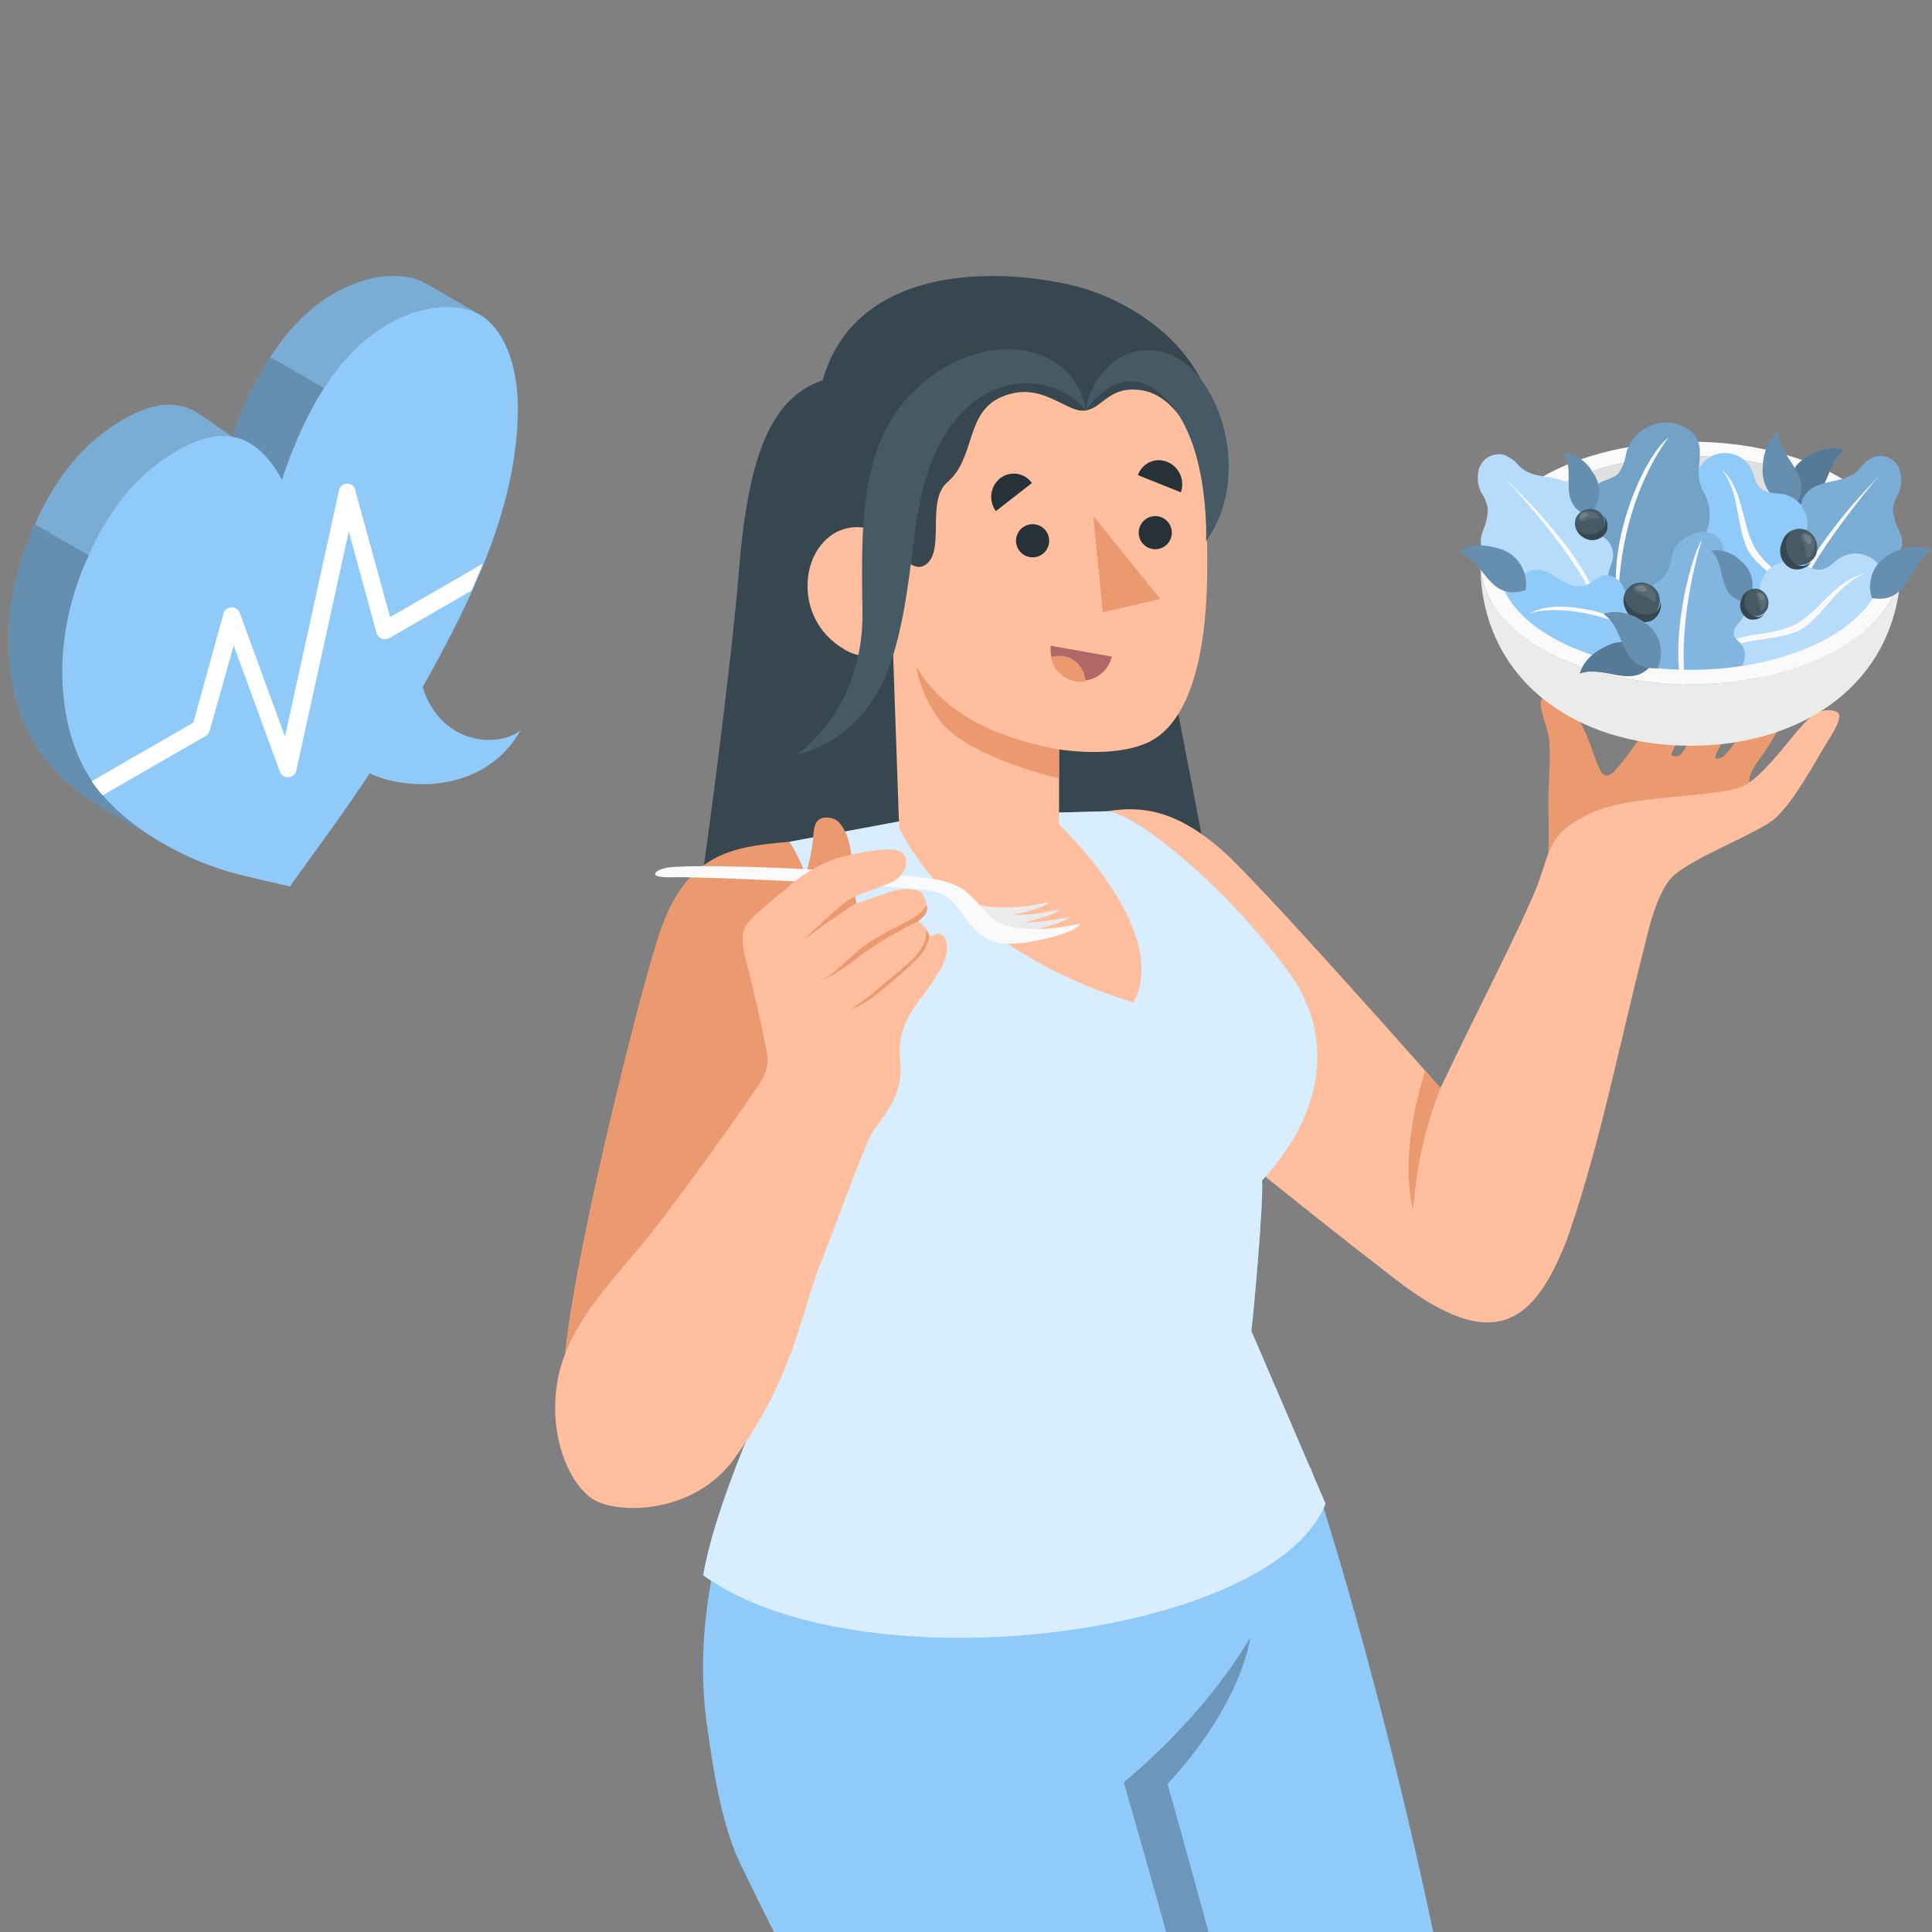 <svg width="112" height="112" viewBox="0 0 112 112" fill="none" xmlns="http://www.w3.org/2000/svg">
<rect x="0" y="0" width="112" height="112" fill="#808080" stroke="none"/>
<g clip-path="url(#clip0_84_1048)">
<path d="M28.282 18.583C28.152 18.468 28.012 18.365 27.863 18.275C27.331 17.961 24.941 16.592 24.821 16.512C23.557 15.711 21.555 15.885 19.768 16.791C17.218 18.076 15.092 20.804 13.469 25.335C13.469 25.335 11.826 24.155 11.289 23.841C9.969 23.119 8.431 23.473 6.693 24.603C4.731 25.872 3.397 27.526 2.182 30.03V30.075C1.128 32.196 0.55 34.523 0.489 36.891C0.489 42.139 2.64 44.638 5.429 46.515C6.225 47.048 8.336 48.178 8.545 48.322C10.231 49.435 12.095 50.251 14.057 50.732L16.805 51.374L19.559 47.551C21.564 44.736 23.404 41.806 25.07 38.778C27.863 33.679 30.049 28.676 30.009 23.453C29.959 21.192 29.322 19.534 28.282 18.583Z" fill="#90CAF9"/>
<path opacity="0.3" d="M28.282 18.583C28.152 18.468 28.012 18.365 27.863 18.275C27.331 17.961 24.941 16.592 24.821 16.512C23.557 15.711 21.555 15.885 19.768 16.791C17.218 18.076 15.092 20.804 13.469 25.335C13.469 25.335 11.826 24.155 11.289 23.841C9.969 23.119 8.431 23.473 6.693 24.603C4.731 25.872 3.397 27.526 2.182 30.03V30.075C1.128 32.196 0.55 34.523 0.489 36.891C0.489 42.139 2.64 44.638 5.429 46.515C6.225 47.048 8.336 48.178 8.545 48.322C10.231 49.435 12.095 50.251 14.057 50.732L16.805 51.374L19.559 47.551C21.564 44.736 23.404 41.806 25.07 38.778C27.863 33.679 30.049 28.676 30.009 23.453C29.959 21.192 29.322 19.534 28.282 18.583Z" fill="black"/>
<path d="M28.282 18.583C28.152 18.468 28.012 18.365 27.863 18.275C27.331 17.961 24.941 16.592 24.821 16.512C23.557 15.711 21.555 15.885 19.768 16.791C17.218 18.076 15.092 20.804 13.469 25.335C13.469 25.335 11.826 24.155 11.289 23.841C9.969 23.119 8.431 23.473 6.693 24.603C4.731 25.872 3.397 27.526 2.182 30.03V30.075L2.033 30.398L22.944 42.457C23.681 41.257 24.403 40.038 25.09 38.778C27.883 33.679 30.069 28.676 30.029 23.453C29.959 21.192 29.322 19.534 28.282 18.583Z" fill="#90CAF9"/>
<path opacity="0.15" d="M28.282 18.583C28.152 18.468 28.012 18.365 27.863 18.275C27.331 17.961 24.941 16.592 24.821 16.512C23.557 15.711 21.555 15.885 19.768 16.791C17.218 18.076 15.092 20.804 13.469 25.335C13.469 25.335 11.826 24.155 11.289 23.841C9.969 23.119 8.431 23.473 6.693 24.603C4.731 25.872 3.397 27.526 2.182 30.03V30.075L2.033 30.398L22.944 42.457C23.681 41.257 24.403 40.038 25.09 38.778C27.883 33.679 30.069 28.676 30.029 23.453C29.959 21.192 29.322 19.534 28.282 18.583Z" fill="black"/>
<path d="M13.45 25.305L16.238 28.954L20.749 23.622L15.66 20.695C14.75 22.142 14.008 23.689 13.45 25.305Z" fill="#90CAF9"/>
<path opacity="0.3" d="M13.45 25.305L16.238 28.954L20.749 23.622L15.66 20.695C14.75 22.142 14.008 23.689 13.45 25.305Z" fill="black"/>
<path d="M28.282 18.583C27.062 17.488 24.841 17.588 22.884 18.583C20.206 19.938 17.995 22.865 16.342 27.809C14.694 24.772 12.484 24.678 9.805 26.415C7.848 27.69 6.514 29.343 5.294 31.842V31.892C4.239 34.015 3.662 36.343 3.606 38.713C3.606 43.961 5.752 46.46 8.545 48.337C10.231 49.45 12.095 50.265 14.057 50.747L16.805 51.389L19.559 47.566C21.564 44.751 23.405 41.821 25.07 38.793C27.863 33.694 30.049 28.691 30.009 23.468C29.96 21.192 29.322 19.534 28.282 18.583Z" fill="#90CAF9"/>
<path d="M20.759 44.449C22.641 45.813 27.888 46.381 30.184 42.333C28.794 43.433 25.11 43.194 24.303 39.067L20.759 44.449Z" fill="#90CAF9"/>
<path d="M27.983 32.679L22.616 35.776L20.624 28.536C20.624 28.404 20.572 28.277 20.478 28.184C20.385 28.091 20.258 28.038 20.126 28.038C19.994 28.038 19.867 28.091 19.774 28.184C19.681 28.277 19.628 28.404 19.628 28.536L16.521 42.701L13.912 35.566C13.882 35.459 13.816 35.366 13.726 35.301C13.636 35.235 13.527 35.202 13.416 35.206C13.305 35.21 13.198 35.251 13.113 35.323C13.028 35.394 12.97 35.492 12.947 35.601L11.209 41.89L5.314 45.29C5.508 45.575 5.719 45.848 5.946 46.107L11.921 42.666C11.978 42.634 12.028 42.59 12.068 42.538C12.108 42.486 12.138 42.426 12.155 42.363L13.549 37.419L16.218 44.723C16.253 44.825 16.321 44.913 16.411 44.973C16.501 45.033 16.608 45.062 16.716 45.056C16.826 45.051 16.932 45.008 17.015 44.936C17.099 44.864 17.157 44.766 17.179 44.658L20.221 30.807L21.824 36.682C21.844 36.758 21.881 36.828 21.933 36.887C21.985 36.946 22.05 36.991 22.123 37.02C22.195 37.051 22.273 37.064 22.35 37.059C22.428 37.053 22.504 37.03 22.571 36.99L27.326 34.242C27.545 33.724 27.779 33.206 27.983 32.679Z" fill="white"/>
<path d="M75.993 85.115C80.533 98.882 87.066 126.176 85.453 133.614C84.238 139.191 81.365 150.687 81.365 150.687C78.97 151.125 71.905 151.832 69.834 147.7C69.077 140.869 43.242 85.628 43.242 85.628L75.993 85.115Z" fill="#90CAF9"/>
<path opacity="0.25" d="M75.335 150.886C75.754 145.011 76.117 139.081 76.057 137.13C75.918 132.444 67.683 103.422 67.683 103.422C72.054 98.698 72.483 94.918 72.483 94.918C70.265 97.912 67.812 100.724 65.149 103.328L70.571 148.77C71.785 150.428 73.961 150.822 75.335 150.886Z" fill="black"/>
<path d="M65.149 103.328C70.665 98.643 74.823 92.902 75.993 85.115L42.773 84.772C41.803 89.252 40.1 94.037 41.016 100.246C41.245 101.789 41.723 105.558 42.883 107.973C47.334 117.264 53.722 128.476 58.975 137.847C58.9 139.649 57.725 141.073 58.91 148.422C59.483 151.957 60.827 157.209 61.972 161.461C64.79 163.453 72.293 162.129 73.314 160.675C73.498 154.312 74.22 145.295 73.767 137.617C73.463 131.976 65.149 103.328 65.149 103.328Z" fill="#90CAF9"/>
<path d="M47.698 22.042C44.486 23.123 43.321 26.882 42.808 33.414C42.41 38.508 40.125 56.676 38.78 62.401C37.436 68.127 50.391 69.267 59.418 69.267C68.445 69.267 73.204 66.683 71.99 60.455C70.775 54.226 64.71 22.705 64.71 22.705L47.698 22.042Z" fill="#37474F"/>
<path d="M89.545 50.606C89.884 49.869 89.759 47.958 89.764 46.424C89.769 44.891 89.988 43.248 89.675 42.247C89.286 41.012 88.898 40.016 90.297 40.599C91.696 41.181 92.159 43.203 92.562 44.188C92.791 44.751 92.986 45.249 93.533 44.766C94.425 43.782 95.182 42.684 95.784 41.5C96.446 40.245 96.406 38.846 96.954 38.189C97.501 37.532 97.681 37.656 97.825 37.786C97.969 37.915 98.263 39.563 97.935 41.106C97.606 42.65 96.71 43.715 96.939 43.81C97.063 43.852 97.198 43.852 97.322 43.81C97.621 43.725 98.602 41.759 99.189 40.574C99.852 39.16 100.349 37.84 100.847 37.437C101.345 37.034 101.978 36.85 101.978 37.318C101.835 38.443 101.573 39.549 101.196 40.619C100.857 41.505 99.234 43.835 99.453 43.95C99.523 43.969 99.596 43.974 99.667 43.963C99.738 43.952 99.806 43.925 99.867 43.885C100.364 43.516 101.061 42.232 101.619 41.51C102.321 40.604 102.819 39.732 103.247 39.274C103.869 38.602 104.243 39.13 104.193 39.399C104.059 40.633 102.938 42.74 101.978 44.039C101.171 45.124 101.375 45.533 101.644 45.632C101.913 45.732 98.283 47.968 98.283 47.968L89.545 50.606Z" fill="#EB996E"/>
<path d="M105.513 41.236C104.427 41.55 102.709 44.771 100.982 45.608C98.99 46.3 94.509 46.036 92.139 47.176C89.769 48.316 89.924 49.167 89.107 51.373C88.081 53.927 85.463 58.931 83.506 63.073C83.506 63.073 72.926 51.069 70.775 49.227C68.624 47.385 66.722 46.583 64.108 47.041L67.633 63.571C67.633 63.571 74.823 69.486 80.887 74.156C86 78.095 88.529 77.219 90.476 72.728C90.673 72.29 90.847 71.843 90.999 71.388C92.776 66.195 93.802 60.863 95.42 54.505C95.42 54.505 95.958 51.946 96.849 50.935C97.845 49.795 101.987 48.296 102.928 47.42C103.869 46.544 104.701 45.09 105.632 43.506C106.155 42.615 106.628 41.983 106.628 41.48C106.603 41.171 105.991 41.102 105.513 41.236Z" fill="#FFBE9D"/>
<path d="M83.506 63.073C82.616 65.327 82.083 67.706 81.927 70.124C81.927 70.124 80.987 67.45 82.605 62.083L83.506 63.073Z" fill="#EB996E"/>
<path d="M86.822 32.647C86.822 31.059 87.912 29.476 90.093 28.261C94.459 25.831 101.544 25.826 105.916 28.261C108.102 29.466 109.197 31.049 109.202 32.637H110.198C110.198 30.835 109.003 29.033 106.623 27.659C101.858 24.915 94.136 24.925 89.376 27.659C86.996 29.033 85.811 30.84 85.811 32.637H86.807L86.822 32.647Z" fill="#FAFAFA"/>
<path d="M105.916 28.241C101.544 25.826 94.464 25.831 90.093 28.241C87.912 29.456 86.822 31.039 86.822 32.627C86.822 34.216 87.917 35.799 90.108 37.009C94.479 39.419 101.559 39.414 105.931 36.984C108.112 35.769 109.202 34.186 109.202 32.598C109.202 31.009 108.102 29.471 105.916 28.241Z" fill="#E0E0E0"/>
<path d="M103.87 29.282C106.125 29.346 105.652 26.981 106.937 26.08C106.937 26.08 106 25.662 104.731 26.498C104.258 26.764 103.905 27.2 103.745 27.718C103.585 28.236 103.629 28.796 103.87 29.282Z" fill="#90CAF9"/>
<path opacity="0.4" d="M103.87 29.282C106.125 29.346 105.652 26.981 106.937 26.08C106.937 26.08 106 25.662 104.731 26.498C104.258 26.764 103.905 27.2 103.745 27.718C103.585 28.236 103.629 28.796 103.87 29.282Z" fill="black"/>
<path d="M103.989 29.401C105.323 27.579 103.108 26.628 103.093 25.055C103.093 25.055 102.221 25.592 102.187 27.111C102.138 27.651 102.297 28.189 102.632 28.615C102.967 29.041 103.453 29.322 103.989 29.401Z" fill="#90CAF9"/>
<path opacity="0.3" d="M103.989 29.401C105.323 27.579 103.108 26.628 103.093 25.055C103.093 25.055 102.221 25.592 102.187 27.111C102.138 27.651 102.297 28.189 102.632 28.615C102.967 29.041 103.453 29.322 103.989 29.401Z" fill="black"/>
<path d="M110.108 30.8C110.247 31.075 110.299 31.386 110.257 31.691C110.146 31.944 109.948 32.149 109.7 32.269C109.395 32.41 109.118 32.606 108.883 32.846C108.565 33.265 108.639 33.842 108.52 34.34C108.427 34.691 108.238 35.008 107.974 35.256C107.71 35.504 107.382 35.673 107.026 35.744C106.628 35.845 106.217 35.888 105.806 35.874C105.308 35.874 104.865 35.978 104.392 36.028C104.213 36.034 104.04 36.091 103.893 36.194C103.746 36.296 103.632 36.439 103.566 36.606C103.566 36.561 103.158 36.108 103.118 35.988C102.943 35.658 102.864 35.285 102.889 34.913C102.977 34.541 103.014 34.159 102.998 33.778C102.938 33.409 102.704 33.081 102.645 32.712C102.608 32.477 102.64 32.237 102.736 32.02C102.833 31.803 102.989 31.618 103.187 31.487C103.496 31.293 103.889 31.233 104.138 30.989C104.354 30.705 104.451 30.348 104.407 29.994C104.364 29.645 104.389 29.292 104.482 28.953C104.578 28.749 104.717 28.567 104.888 28.42C105.06 28.273 105.261 28.165 105.478 28.102C105.896 27.947 106.344 27.892 106.777 27.773C107.175 27.679 107.536 27.471 107.818 27.176C108.021 26.871 108.308 26.63 108.644 26.483C108.795 26.436 108.954 26.419 109.112 26.433C109.27 26.448 109.423 26.494 109.562 26.57C109.702 26.645 109.824 26.748 109.923 26.871C110.022 26.995 110.095 27.137 110.138 27.29C110.26 27.703 110.24 28.144 110.083 28.545C109.892 28.846 109.771 29.186 109.73 29.541C109.771 29.981 109.9 30.409 110.108 30.8Z" fill="#90CAF9"/>
<path opacity="0.15" d="M110.108 30.8C110.247 31.075 110.299 31.386 110.257 31.691C110.146 31.944 109.948 32.149 109.7 32.269C109.395 32.41 109.118 32.606 108.883 32.846C108.565 33.265 108.639 33.842 108.52 34.34C108.427 34.691 108.238 35.008 107.974 35.256C107.71 35.504 107.382 35.673 107.026 35.744C106.628 35.845 106.217 35.888 105.806 35.874C105.308 35.874 104.865 35.978 104.392 36.028C104.213 36.034 104.04 36.091 103.893 36.194C103.746 36.296 103.632 36.439 103.566 36.606C103.566 36.561 103.158 36.108 103.118 35.988C102.943 35.658 102.864 35.285 102.889 34.913C102.977 34.541 103.014 34.159 102.998 33.778C102.938 33.409 102.704 33.081 102.645 32.712C102.608 32.477 102.64 32.237 102.736 32.02C102.833 31.803 102.989 31.618 103.187 31.487C103.496 31.293 103.889 31.233 104.138 30.989C104.354 30.705 104.451 30.348 104.407 29.994C104.364 29.645 104.389 29.292 104.482 28.953C104.578 28.749 104.717 28.567 104.888 28.42C105.06 28.273 105.261 28.165 105.478 28.102C105.896 27.947 106.344 27.892 106.777 27.773C107.175 27.679 107.536 27.471 107.818 27.176C108.021 26.871 108.308 26.63 108.644 26.483C108.795 26.436 108.954 26.419 109.112 26.433C109.27 26.448 109.423 26.494 109.562 26.57C109.702 26.645 109.824 26.748 109.923 26.871C110.022 26.995 110.095 27.137 110.138 27.29C110.26 27.703 110.24 28.144 110.083 28.545C109.892 28.846 109.771 29.186 109.73 29.541C109.771 29.981 109.9 30.409 110.108 30.8Z" fill="black"/>
<path d="M108.973 27.564C108.156 28.435 103.406 34.291 103.591 36.621C103.591 36.621 103.093 35.351 105.179 32.179C106.287 30.519 107.558 28.973 108.973 27.564Z" fill="#FAFAFA"/>
<path d="M104.83 36.297C105.687 35.575 105.612 34.211 105.015 33.34C104.702 33.023 104.468 32.638 104.333 32.214C104.263 31.716 104.616 31.253 104.746 30.76C104.842 30.316 104.765 29.852 104.53 29.463C104.295 29.074 103.919 28.79 103.481 28.669C102.983 28.56 102.446 28.634 102.082 28.316C101.719 27.997 101.724 27.614 101.554 27.255C101.415 26.955 101.192 26.702 100.912 26.526C100.633 26.349 100.308 26.257 99.977 26.261C99.647 26.265 99.324 26.364 99.048 26.546C98.772 26.729 98.555 26.987 98.423 27.29C98.263 27.772 98.18 28.276 98.179 28.784C98.139 29.31 97.933 29.811 97.591 30.213C97.428 30.363 97.3 30.547 97.214 30.751C97.128 30.956 97.087 31.176 97.093 31.398C97.153 31.871 97.387 32.304 97.751 32.613C98.149 32.956 98.696 33.046 99.05 33.469C99.403 33.892 99.493 34.549 99.881 34.963C100.109 35.163 100.377 35.311 100.668 35.397C100.959 35.483 101.264 35.505 101.564 35.461C102.164 35.372 102.77 35.325 103.377 35.321C103.688 35.325 103.991 35.419 104.249 35.592C104.507 35.766 104.709 36.011 104.83 36.297Z" fill="#90CAF9"/>
<path d="M99.807 27.23C100.842 28.47 100.618 30.277 101.266 31.766C101.913 33.255 105.01 34.42 104.81 36.297C105.308 34.041 102.555 33.489 101.609 31.527C100.992 30.253 101.007 28.256 99.807 27.23Z" fill="#FAFAFA"/>
<path d="M99.169 38.463C98.811 37.407 99.578 36.272 100.539 35.834C100.962 35.715 101.352 35.5 101.679 35.207C101.997 34.808 101.933 34.211 102.077 33.748C102.221 33.316 102.526 32.957 102.929 32.744C103.331 32.532 103.8 32.483 104.238 32.608C104.701 32.757 105.139 33.105 105.617 33.021C106.01 32.951 106.284 32.603 106.613 32.383C106.887 32.2 107.209 32.099 107.539 32.092C107.869 32.086 108.194 32.175 108.475 32.348C108.756 32.521 108.982 32.771 109.125 33.069C109.268 33.366 109.322 33.699 109.282 34.027C109.17 34.527 108.978 35.006 108.714 35.446C108.479 35.918 108.397 36.453 108.48 36.974C108.547 37.187 108.567 37.412 108.538 37.633C108.508 37.854 108.431 38.066 108.311 38.254C108.016 38.629 107.591 38.879 107.121 38.956C106.623 39.045 106.085 38.841 105.567 39.02C105.05 39.2 104.631 39.717 104.074 39.882C103.775 39.942 103.467 39.935 103.171 39.863C102.875 39.791 102.598 39.654 102.361 39.464C101.889 39.078 101.39 38.727 100.867 38.413C100.608 38.262 100.311 38.187 100.011 38.195C99.711 38.204 99.42 38.297 99.169 38.463Z" fill="#90CAF9"/>
<path d="M99.169 38.463C98.811 37.407 99.578 36.272 100.539 35.834C100.962 35.715 101.352 35.5 101.679 35.207C101.997 34.808 101.933 34.211 102.077 33.748C102.221 33.316 102.526 32.957 102.929 32.744C103.331 32.532 103.8 32.483 104.238 32.608C104.701 32.757 105.139 33.105 105.617 33.021C106.01 32.951 106.284 32.603 106.613 32.383C106.887 32.2 107.209 32.099 107.539 32.092C107.869 32.086 108.194 32.175 108.475 32.348C108.756 32.521 108.982 32.771 109.125 33.069C109.268 33.366 109.322 33.699 109.282 34.027C109.17 34.527 108.978 35.006 108.714 35.446C108.479 35.918 108.397 36.453 108.48 36.974C108.547 37.187 108.567 37.412 108.538 37.633C108.508 37.854 108.431 38.066 108.311 38.254C108.016 38.629 107.591 38.879 107.121 38.956C106.623 39.045 106.085 38.841 105.567 39.02C105.05 39.2 104.631 39.717 104.074 39.882C103.775 39.942 103.467 39.935 103.171 39.863C102.875 39.791 102.598 39.654 102.361 39.464C101.889 39.078 101.39 38.727 100.867 38.413C100.608 38.262 100.311 38.187 100.011 38.195C99.711 38.204 99.42 38.297 99.169 38.463Z" fill="#90CAF9"/>
<path opacity="0.35" d="M99.169 38.463C98.811 37.407 99.578 36.272 100.539 35.834C100.962 35.715 101.352 35.5 101.679 35.207C101.997 34.808 101.933 34.211 102.077 33.748C102.221 33.316 102.526 32.957 102.929 32.744C103.331 32.532 103.8 32.483 104.238 32.608C104.701 32.757 105.139 33.105 105.617 33.021C106.01 32.951 106.284 32.603 106.613 32.383C106.887 32.2 107.209 32.099 107.539 32.092C107.869 32.086 108.194 32.175 108.475 32.348C108.756 32.521 108.982 32.771 109.125 33.069C109.268 33.366 109.322 33.699 109.282 34.027C109.17 34.527 108.978 35.006 108.714 35.446C108.479 35.918 108.397 36.453 108.48 36.974C108.547 37.187 108.567 37.412 108.538 37.633C108.508 37.854 108.431 38.066 108.311 38.254C108.016 38.629 107.591 38.879 107.121 38.956C106.623 39.045 106.085 38.841 105.567 39.02C105.05 39.2 104.631 39.717 104.074 39.882C103.775 39.942 103.467 39.935 103.171 39.863C102.875 39.791 102.598 39.654 102.361 39.464C101.889 39.078 101.39 38.727 100.867 38.413C100.608 38.262 100.311 38.187 100.011 38.195C99.711 38.204 99.42 38.297 99.169 38.463Z" fill="white"/>
<path d="M108.131 33.265C106.603 33.792 105.866 35.461 104.547 36.401C103.227 37.343 99.971 36.75 99.169 38.463C99.891 36.262 102.555 37.213 104.372 36.023C105.557 35.246 106.573 33.529 108.131 33.265Z" fill="#FAFAFA"/>
<path d="M94.903 34.729C95.485 34.574 96.152 34.664 96.65 34.276C96.941 34.035 97.138 33.7 97.208 33.33C97.218 32.959 97.271 32.592 97.367 32.234C97.546 31.861 97.94 31.796 98.248 31.572C98.554 31.349 98.799 31.053 98.96 30.711C99.092 30.35 99.141 29.965 99.104 29.583C99.067 29.202 98.945 28.833 98.746 28.505C98.53 28.101 98.437 27.642 98.477 27.186C98.527 26.801 98.547 26.413 98.537 26.026C98.438 24.875 97.188 24.353 96.157 24.532C95.718 24.622 95.312 24.828 94.981 25.13C94.65 25.431 94.406 25.816 94.275 26.244C94.224 26.671 94.072 27.078 93.832 27.434C93.548 27.733 93.09 27.788 92.727 27.997C92.431 28.173 92.206 28.445 92.088 28.768C91.97 29.091 91.967 29.445 92.079 29.77C92.279 30.302 92.787 30.73 92.801 31.298C92.76 31.668 92.639 32.024 92.448 32.344C92.169 32.966 92.418 33.494 92.727 34.051C93.041 34.569 93.429 35.038 93.877 35.446C93.987 35.26 94.136 35.101 94.313 34.977C94.49 34.854 94.691 34.769 94.903 34.729Z" fill="#90CAF9"/>
<path opacity="0.2" d="M94.903 34.729C95.485 34.574 96.152 34.664 96.65 34.276C96.941 34.035 97.138 33.7 97.208 33.33C97.218 32.959 97.271 32.592 97.367 32.234C97.546 31.861 97.94 31.796 98.248 31.572C98.554 31.349 98.799 31.053 98.96 30.711C99.092 30.35 99.141 29.965 99.104 29.583C99.067 29.202 98.945 28.833 98.746 28.505C98.53 28.101 98.437 27.642 98.477 27.186C98.527 26.801 98.547 26.413 98.537 26.026C98.438 24.875 97.188 24.353 96.157 24.532C95.718 24.622 95.312 24.828 94.981 25.13C94.65 25.431 94.406 25.816 94.275 26.244C94.224 26.671 94.072 27.078 93.832 27.434C93.548 27.733 93.09 27.788 92.727 27.997C92.431 28.173 92.206 28.445 92.088 28.768C91.97 29.091 91.967 29.445 92.079 29.77C92.279 30.302 92.787 30.73 92.801 31.298C92.76 31.668 92.639 32.024 92.448 32.344C92.169 32.966 92.418 33.494 92.727 34.051C93.041 34.569 93.429 35.038 93.877 35.446C93.987 35.26 94.136 35.101 94.313 34.977C94.49 34.854 94.691 34.769 94.903 34.729Z" fill="black"/>
<path d="M96.735 25.343C95.147 26.623 93.01 31.816 93.862 35.435C93.688 33.399 94.21 28.799 96.735 25.343Z" fill="#FAFAFA"/>
<path d="M85.975 30.76C85.851 31.042 85.816 31.355 85.876 31.657C85.999 31.904 86.208 32.099 86.463 32.204C86.776 32.328 87.063 32.509 87.31 32.737C87.648 33.135 87.603 33.733 87.753 34.231C87.861 34.573 88.063 34.878 88.334 35.113C88.606 35.347 88.937 35.502 89.291 35.56C89.697 35.635 90.11 35.655 90.521 35.62C91.019 35.62 91.462 35.675 91.94 35.7C92.119 35.695 92.296 35.743 92.448 35.837C92.6 35.932 92.722 36.069 92.796 36.232C92.796 36.187 93.175 35.69 93.21 35.59C93.366 35.251 93.427 34.876 93.384 34.505C93.274 34.139 93.217 33.761 93.215 33.379C93.254 33.006 93.464 32.667 93.508 32.294C93.532 32.057 93.487 31.818 93.378 31.606C93.269 31.394 93.102 31.218 92.896 31.099C92.582 30.92 92.184 30.885 91.9 30.631C91.667 30.354 91.552 29.996 91.582 29.635C91.605 29.287 91.561 28.937 91.452 28.605C91.346 28.407 91.199 28.234 91.022 28.096C90.844 27.959 90.64 27.861 90.421 27.808C89.998 27.678 89.545 27.649 89.112 27.549C88.713 27.474 88.344 27.284 88.052 27.001C87.827 26.718 87.529 26.501 87.19 26.374C87.035 26.332 86.874 26.323 86.715 26.345C86.557 26.367 86.404 26.422 86.267 26.505C86.13 26.587 86.011 26.697 85.917 26.827C85.823 26.957 85.757 27.104 85.721 27.26C85.622 27.679 85.666 28.119 85.846 28.51C86.053 28.808 86.192 29.148 86.254 29.506C86.242 29.938 86.147 30.364 85.975 30.76Z" fill="#90CAF9"/>
<path opacity="0.35" d="M85.975 30.76C85.851 31.042 85.816 31.355 85.876 31.657C85.999 31.904 86.208 32.099 86.463 32.204C86.776 32.328 87.063 32.509 87.31 32.737C87.648 33.135 87.603 33.733 87.753 34.231C87.861 34.573 88.063 34.878 88.334 35.113C88.606 35.347 88.937 35.502 89.291 35.56C89.697 35.635 90.11 35.655 90.521 35.62C91.019 35.62 91.462 35.675 91.94 35.7C92.119 35.695 92.296 35.743 92.448 35.837C92.6 35.932 92.722 36.069 92.796 36.232C92.796 36.187 93.175 35.69 93.21 35.59C93.366 35.251 93.427 34.876 93.384 34.505C93.274 34.139 93.217 33.761 93.215 33.379C93.254 33.006 93.464 32.667 93.508 32.294C93.532 32.057 93.487 31.818 93.378 31.606C93.269 31.394 93.102 31.218 92.896 31.099C92.582 30.92 92.184 30.885 91.9 30.631C91.667 30.354 91.552 29.996 91.582 29.635C91.605 29.287 91.561 28.937 91.452 28.605C91.346 28.407 91.199 28.234 91.022 28.096C90.844 27.959 90.64 27.861 90.421 27.808C89.998 27.678 89.545 27.649 89.112 27.549C88.713 27.474 88.344 27.284 88.052 27.001C87.827 26.718 87.529 26.501 87.19 26.374C87.035 26.332 86.874 26.323 86.715 26.345C86.557 26.367 86.404 26.422 86.267 26.505C86.13 26.587 86.011 26.697 85.917 26.827C85.823 26.957 85.757 27.104 85.721 27.26C85.622 27.679 85.666 28.119 85.846 28.51C86.053 28.808 86.192 29.148 86.254 29.506C86.242 29.938 86.147 30.364 85.975 30.76Z" fill="white"/>
<path d="M86.936 27.479C87.832 28.231 92.856 33.902 92.796 36.237C92.796 36.237 93.205 34.943 90.974 31.891C89.777 30.29 88.425 28.813 86.936 27.479Z" fill="#FAFAFA"/>
<path d="M87.703 37.203C88.071 37.482 88.305 37.905 88.699 38.199C88.886 38.332 89.101 38.423 89.327 38.463C89.554 38.504 89.786 38.493 90.008 38.433C90.327 38.291 90.661 38.188 91.004 38.124C91.552 38.124 92 38.567 92.463 38.821C92.736 38.963 93.036 39.044 93.343 39.056C93.65 39.069 93.957 39.014 94.24 38.896C94.494 38.786 94.738 38.627 94.982 38.498C95.225 38.353 95.507 38.286 95.789 38.303C95.982 38.323 96.16 38.416 96.287 38.562C96.287 38.587 96.575 38.956 96.57 38.966C96.796 38.482 96.832 37.931 96.673 37.422C96.514 36.913 96.17 36.481 95.709 36.212C95.475 36.119 95.252 36.002 95.042 35.864C94.842 35.686 94.685 35.465 94.584 35.217C94.442 34.796 94.275 34.383 94.086 33.982C93.987 33.782 93.832 33.615 93.641 33.501C93.449 33.387 93.228 33.331 93.005 33.339C92.572 33.409 92.274 33.837 91.86 33.952C91.493 34.041 91.106 33.984 90.78 33.792C90.451 33.623 90.153 33.394 89.819 33.225C89.491 33.039 89.103 32.989 88.739 33.086C88.241 33.26 87.997 33.778 87.598 34.111C87.2 34.445 86.817 34.534 86.548 34.883C86.406 35.083 86.333 35.323 86.339 35.568C86.346 35.813 86.431 36.05 86.583 36.242C86.899 36.624 87.278 36.949 87.703 37.203Z" fill="#90CAF9"/>
<path d="M88.704 35.57C90.397 34.903 96.008 35.854 96.531 38.941C96.809 36.093 90.541 34.335 88.704 35.57Z" fill="#FAFAFA"/>
<path d="M100.414 39.244C99.578 39.787 98.298 39.767 97.81 40.738C97.312 39.937 96.376 39.693 95.704 39.09C95.466 38.911 95.301 38.65 95.241 38.358C95.181 37.781 95.844 37.318 95.789 36.74C95.734 36.163 95.047 35.869 94.932 35.316C94.91 35.154 94.926 34.989 94.978 34.833C95.029 34.678 95.116 34.536 95.231 34.42C95.463 34.191 95.721 33.989 95.998 33.817C96.274 33.645 96.506 33.409 96.675 33.13C96.803 32.754 96.908 32.37 96.989 31.98C97.352 30.984 99.199 30.287 99.807 31.448C100.105 32.005 99.707 32.742 100.364 33.066C100.634 33.154 100.893 33.272 101.136 33.419C101.298 33.582 101.414 33.785 101.472 34.007C101.531 34.229 101.53 34.462 101.47 34.684C101.383 35.188 101.169 35.661 100.847 36.058C100.663 36.287 100.434 36.556 100.514 36.825C100.568 37.014 100.748 37.133 100.882 37.278C101.47 37.895 101.027 38.846 100.414 39.244Z" fill="#90CAF9"/>
<path opacity="0.1" d="M100.414 39.244C99.578 39.787 98.298 39.767 97.81 40.738C97.312 39.937 96.376 39.693 95.704 39.09C95.466 38.911 95.301 38.65 95.241 38.358C95.181 37.781 95.844 37.318 95.789 36.74C95.734 36.163 95.047 35.869 94.932 35.316C94.91 35.154 94.926 34.989 94.978 34.833C95.029 34.678 95.116 34.536 95.231 34.42C95.463 34.191 95.721 33.989 95.998 33.817C96.274 33.645 96.506 33.409 96.675 33.13C96.803 32.754 96.908 32.37 96.989 31.98C97.352 30.984 99.199 30.287 99.807 31.448C100.105 32.005 99.707 32.742 100.364 33.066C100.634 33.154 100.893 33.272 101.136 33.419C101.298 33.582 101.414 33.785 101.472 34.007C101.531 34.229 101.53 34.462 101.47 34.684C101.383 35.188 101.169 35.661 100.847 36.058C100.663 36.287 100.434 36.556 100.514 36.825C100.568 37.014 100.748 37.133 100.882 37.278C101.47 37.895 101.027 38.846 100.414 39.244Z" fill="black"/>
<path d="M98.657 31.283C97.984 32.334 96.506 37.98 97.81 40.743C97.392 38.139 97.571 34.998 98.657 31.283Z" fill="#FAFAFA"/>
<path d="M110.203 32.617C110.203 34.415 109.018 36.222 106.638 37.596C101.883 40.355 94.161 40.365 89.396 37.621C87.016 36.252 85.821 34.45 85.816 32.642C85.816 39.374 91.293 43.242 98.029 43.233C104.766 43.222 110.213 39.339 110.203 32.608V32.617Z" fill="#EBEBEB"/>
<path d="M89.396 37.621C94.161 40.365 101.883 40.355 106.638 37.596C109.018 36.222 110.208 34.415 110.203 32.617H109.207C109.207 34.206 108.117 35.789 105.936 37.004C101.569 39.434 94.484 39.439 90.113 37.029C87.922 35.819 86.832 34.236 86.827 32.647H85.831C85.821 34.45 87.016 36.252 89.396 37.621Z" fill="#FAFAFA"/>
<path d="M96.162 34.45C96.23 34.641 96.24 34.848 96.193 35.046C96.146 35.243 96.043 35.423 95.896 35.563C95.749 35.704 95.565 35.799 95.366 35.837C95.166 35.876 94.96 35.856 94.772 35.78C94.584 35.704 94.421 35.575 94.304 35.409C94.187 35.243 94.12 35.047 94.112 34.844C94.104 34.641 94.154 34.44 94.257 34.265C94.36 34.09 94.512 33.948 94.693 33.857C94.967 33.744 95.274 33.742 95.549 33.853C95.824 33.964 96.044 34.178 96.162 34.45Z" fill="#455A64"/>
<path d="M95.764 35.973C95.96 35.857 96.114 35.682 96.204 35.472C96.293 35.263 96.314 35.03 96.262 34.808C96.271 34.92 96.256 35.032 96.217 35.138C96.178 35.243 96.116 35.338 96.037 35.417C95.957 35.496 95.861 35.556 95.755 35.594C95.65 35.631 95.537 35.645 95.425 35.635C95.124 35.628 94.835 35.519 94.603 35.327C94.372 35.134 94.212 34.869 94.151 34.574C94.103 34.849 94.144 35.132 94.27 35.381C94.329 35.518 94.414 35.643 94.521 35.747C94.628 35.852 94.754 35.934 94.893 35.989C95.032 36.044 95.181 36.071 95.33 36.068C95.48 36.066 95.627 36.033 95.764 35.973Z" fill="#37474F"/>
<path opacity="0.1" d="M94.828 33.952C94.793 33.968 94.761 33.991 94.737 34.02C94.712 34.05 94.693 34.084 94.683 34.121C94.68 34.164 94.688 34.208 94.707 34.246C94.727 34.285 94.756 34.317 94.793 34.34C94.871 34.38 94.953 34.411 95.037 34.435C95.302 34.514 95.548 34.648 95.759 34.828C95.795 34.867 95.845 34.89 95.898 34.893C95.973 34.893 95.993 34.778 95.988 34.704C95.977 34.556 95.934 34.412 95.861 34.282C95.789 34.152 95.69 34.039 95.57 33.952C95.459 33.881 95.33 33.844 95.199 33.844C95.067 33.844 94.939 33.881 94.828 33.952Z" fill="white"/>
<path opacity="0.15" d="M94.823 34.121C94.823 34.156 94.863 34.176 94.893 34.191C95.023 34.256 95.165 34.291 95.311 34.295C95.333 34.301 95.356 34.299 95.377 34.292C95.399 34.285 95.418 34.271 95.432 34.253C95.446 34.236 95.454 34.214 95.457 34.192C95.459 34.169 95.455 34.147 95.445 34.126C95.418 34.067 95.375 34.018 95.32 33.984C95.265 33.951 95.201 33.934 95.136 33.937C95.052 33.952 94.803 34.002 94.823 34.121Z" fill="white"/>
<path d="M105.249 32.214C105.152 32.392 105.006 32.538 104.828 32.635C104.651 32.733 104.449 32.776 104.247 32.762C104.045 32.748 103.852 32.676 103.69 32.555C103.527 32.433 103.404 32.268 103.333 32.078C103.262 31.889 103.247 31.683 103.29 31.485C103.333 31.287 103.432 31.106 103.575 30.963C103.719 30.82 103.9 30.721 104.098 30.678C104.295 30.635 104.501 30.65 104.691 30.721C104.963 30.845 105.174 31.072 105.278 31.352C105.383 31.632 105.372 31.942 105.249 32.214Z" fill="#455A64"/>
<path d="M103.835 32.956C104.053 33.028 104.289 33.028 104.507 32.955C104.725 32.883 104.913 32.742 105.044 32.553C104.969 32.635 104.875 32.7 104.772 32.743C104.668 32.786 104.556 32.805 104.444 32.8C104.332 32.795 104.223 32.765 104.123 32.713C104.024 32.661 103.937 32.587 103.869 32.498C103.67 32.272 103.554 31.984 103.54 31.682C103.527 31.381 103.616 31.084 103.795 30.84C103.566 30.992 103.391 31.214 103.297 31.472C103.175 31.741 103.163 32.046 103.264 32.324C103.364 32.601 103.569 32.828 103.835 32.956Z" fill="#37474F"/>
<path opacity="0.1" d="M104.716 30.895C104.682 30.879 104.644 30.87 104.606 30.87C104.569 30.87 104.531 30.879 104.497 30.895C104.462 30.921 104.435 30.956 104.42 30.997C104.404 31.037 104.399 31.081 104.407 31.124C104.426 31.208 104.458 31.289 104.502 31.363C104.621 31.616 104.687 31.89 104.696 32.169C104.694 32.221 104.711 32.271 104.746 32.309C104.806 32.359 104.89 32.309 104.945 32.249C105.038 32.141 105.108 32.015 105.15 31.879C105.192 31.743 105.205 31.599 105.189 31.457C105.171 31.329 105.117 31.208 105.033 31.108C104.95 31.009 104.84 30.935 104.716 30.895Z" fill="white"/>
<path opacity="0.15" d="M104.577 31.009C104.569 31.026 104.565 31.044 104.565 31.062C104.565 31.08 104.569 31.097 104.577 31.114C104.616 31.253 104.686 31.383 104.781 31.492C104.799 31.516 104.823 31.535 104.85 31.547C104.879 31.554 104.91 31.55 104.936 31.537C104.963 31.523 104.984 31.5 104.995 31.472C105.021 31.414 105.03 31.349 105.018 31.285C105.006 31.222 104.976 31.164 104.93 31.119C104.87 31.054 104.651 30.915 104.577 31.009Z" fill="white"/>
<path d="M88.435 34.211C86.289 34.908 86.075 32.508 84.586 32C84.586 32 85.368 31.338 86.822 31.781C87.35 31.903 87.812 32.223 88.112 32.675C88.412 33.127 88.528 33.676 88.435 34.211Z" fill="#90CAF9"/>
<path opacity="0.3" d="M88.435 34.211C86.289 34.908 86.075 32.508 84.586 32C84.586 32 85.368 31.338 86.822 31.781C87.35 31.903 87.812 32.223 88.112 32.675C88.412 33.127 88.528 33.676 88.435 34.211Z" fill="black"/>
<path d="M108.515 34.669C110.74 35.042 110.601 32.637 112 31.921C112 31.921 111.129 31.378 109.755 32.03C109.25 32.228 108.84 32.612 108.609 33.103C108.379 33.593 108.345 34.154 108.515 34.669Z" fill="#90CAF9"/>
<path opacity="0.3" d="M108.515 34.669C110.74 35.042 110.601 32.637 112 31.921C112 31.921 111.129 31.378 109.755 32.03C109.25 32.228 108.84 32.612 108.609 33.103C108.379 33.593 108.345 34.154 108.515 34.669Z" fill="black"/>
<path d="M101.27 34.908C99.448 34.674 100.13 32.832 99.209 31.921C99.525 31.878 99.846 31.912 100.146 32.02C100.445 32.127 100.715 32.305 100.932 32.538C101.284 32.813 101.515 33.213 101.578 33.655C101.641 34.096 101.531 34.545 101.27 34.908Z" fill="#90CAF9"/>
<path opacity="0.3" d="M101.27 34.908C99.448 34.674 100.13 32.832 99.209 31.921C99.525 31.878 99.846 31.912 100.146 32.02C100.445 32.127 100.715 32.305 100.932 32.538C101.284 32.813 101.515 33.213 101.578 33.655C101.641 34.096 101.531 34.545 101.27 34.908Z" fill="black"/>
<path d="M92.064 29.909C90.207 29.192 91.397 27.419 90.656 26.259C90.999 26.294 91.328 26.412 91.616 26.602C91.904 26.791 92.141 27.048 92.308 27.35C92.603 27.727 92.743 28.202 92.697 28.678C92.652 29.154 92.425 29.595 92.064 29.909Z" fill="#90CAF9"/>
<path opacity="0.3" d="M92.064 29.909C90.207 29.192 91.397 27.419 90.656 26.259C90.999 26.294 91.328 26.412 91.616 26.602C91.904 26.791 92.141 27.048 92.308 27.35C92.603 27.727 92.743 28.202 92.697 28.678C92.652 29.154 92.425 29.595 92.064 29.909Z" fill="black"/>
<path d="M95.953 38.259C94.758 40.175 93.05 38.478 91.587 39.055C91.587 39.055 91.756 38.059 93.155 37.442C93.638 37.196 94.196 37.144 94.716 37.295C95.236 37.447 95.678 37.792 95.953 38.259Z" fill="#90CAF9"/>
<path opacity="0.4" d="M95.953 38.259C94.758 40.175 93.05 38.478 91.587 39.055C91.587 39.055 91.756 38.059 93.155 37.442C93.638 37.196 94.196 37.144 94.716 37.295C95.236 37.447 95.678 37.792 95.953 38.259Z" fill="black"/>
<path d="M96.093 38.742C93.837 38.846 94.26 36.476 92.961 35.595C92.961 35.595 93.887 35.162 95.176 35.973C95.653 36.231 96.013 36.661 96.184 37.176C96.354 37.69 96.321 38.25 96.093 38.742Z" fill="#90CAF9"/>
<path opacity="0.3" d="M96.093 38.742C93.837 38.846 94.26 36.476 92.961 35.595C92.961 35.595 93.887 35.162 95.176 35.973C95.653 36.231 96.013 36.661 96.184 37.176C96.354 37.69 96.321 38.25 96.093 38.742Z" fill="black"/>
<path d="M102.446 35.316C102.372 35.452 102.261 35.564 102.125 35.639C101.99 35.713 101.835 35.747 101.681 35.737C101.527 35.726 101.379 35.671 101.255 35.579C101.131 35.486 101.036 35.36 100.981 35.215C100.927 35.071 100.915 34.913 100.948 34.762C100.98 34.611 101.056 34.472 101.165 34.363C101.274 34.253 101.413 34.177 101.564 34.144C101.715 34.111 101.872 34.122 102.017 34.176C102.224 34.271 102.385 34.445 102.466 34.658C102.546 34.871 102.539 35.108 102.446 35.316Z" fill="#455A64"/>
<path d="M101.37 35.884C101.537 35.938 101.717 35.937 101.884 35.882C102.051 35.826 102.195 35.719 102.296 35.575C102.238 35.637 102.167 35.686 102.087 35.718C102.008 35.75 101.923 35.765 101.838 35.761C101.752 35.756 101.669 35.733 101.593 35.694C101.518 35.654 101.452 35.598 101.4 35.53C101.244 35.359 101.152 35.138 101.141 34.906C101.13 34.674 101.201 34.446 101.34 34.261C101.158 34.379 101.02 34.554 100.947 34.758C100.858 34.964 100.853 35.197 100.932 35.406C101.01 35.616 101.168 35.787 101.37 35.884Z" fill="#37474F"/>
<path opacity="0.1" d="M102.037 34.305C102.011 34.292 101.982 34.285 101.953 34.285C101.923 34.285 101.894 34.292 101.868 34.305C101.842 34.325 101.822 34.352 101.81 34.383C101.799 34.414 101.797 34.447 101.803 34.48C101.817 34.544 101.84 34.606 101.873 34.664C101.965 34.855 102.015 35.064 102.022 35.276C102.022 35.316 102.022 35.366 102.062 35.386C102.102 35.406 102.172 35.386 102.212 35.341C102.284 35.258 102.338 35.162 102.37 35.057C102.403 34.953 102.413 34.842 102.401 34.734C102.386 34.635 102.344 34.543 102.28 34.468C102.216 34.392 102.132 34.336 102.037 34.305Z" fill="white"/>
<path opacity="0.15" d="M101.933 34.395C101.926 34.406 101.922 34.419 101.922 34.432C101.922 34.446 101.926 34.459 101.933 34.47C101.963 34.577 102.015 34.678 102.087 34.763C102.102 34.781 102.121 34.795 102.142 34.803C102.164 34.808 102.188 34.805 102.208 34.795C102.229 34.785 102.246 34.769 102.256 34.748C102.276 34.703 102.281 34.652 102.271 34.603C102.261 34.554 102.237 34.51 102.202 34.475C102.152 34.45 101.987 34.32 101.933 34.395Z" fill="white"/>
<path d="M92.647 29.625C92.786 29.717 92.895 29.847 92.961 30C93.028 30.152 93.049 30.321 93.022 30.485C92.996 30.649 92.922 30.802 92.811 30.926C92.7 31.049 92.555 31.138 92.395 31.182C92.235 31.226 92.065 31.223 91.906 31.172C91.748 31.122 91.607 31.028 91.501 30.9C91.394 30.772 91.327 30.616 91.307 30.451C91.287 30.286 91.315 30.118 91.387 29.969C91.447 29.863 91.528 29.771 91.623 29.696C91.719 29.622 91.829 29.567 91.946 29.535C92.063 29.503 92.185 29.495 92.305 29.51C92.426 29.526 92.542 29.565 92.647 29.625Z" fill="#455A64"/>
<path d="M93.12 30.835C93.193 30.668 93.211 30.481 93.173 30.303C93.134 30.124 93.041 29.962 92.906 29.839C92.965 29.909 93.008 29.991 93.033 30.08C93.057 30.169 93.062 30.261 93.046 30.352C93.031 30.442 92.997 30.528 92.945 30.604C92.893 30.68 92.825 30.743 92.747 30.79C92.544 30.931 92.3 31 92.054 30.983C91.808 30.967 91.574 30.867 91.392 30.701C91.49 30.913 91.655 31.088 91.86 31.198C91.967 31.258 92.084 31.295 92.205 31.308C92.326 31.322 92.449 31.312 92.566 31.278C92.683 31.244 92.792 31.188 92.887 31.112C92.982 31.036 93.061 30.942 93.12 30.835Z" fill="#37474F"/>
<path opacity="0.1" d="M91.522 29.934C91.51 29.963 91.503 29.994 91.503 30.026C91.503 30.058 91.51 30.089 91.522 30.118C91.54 30.149 91.566 30.174 91.598 30.189C91.63 30.205 91.666 30.212 91.701 30.208C91.771 30.201 91.84 30.184 91.905 30.158C92.121 30.083 92.35 30.053 92.577 30.068C92.596 30.077 92.617 30.081 92.637 30.081C92.658 30.081 92.678 30.077 92.697 30.068C92.742 30.023 92.697 29.949 92.667 29.904C92.588 29.818 92.492 29.749 92.385 29.701C92.278 29.654 92.162 29.63 92.045 29.63C91.938 29.626 91.832 29.652 91.739 29.706C91.646 29.76 91.571 29.839 91.522 29.934Z" fill="white"/>
<path opacity="0.15" d="M91.606 30.063C91.619 30.07 91.632 30.073 91.646 30.073C91.66 30.073 91.674 30.07 91.686 30.063C91.803 30.044 91.915 29.999 92.015 29.934C92.036 29.921 92.053 29.902 92.065 29.879C92.072 29.856 92.071 29.832 92.063 29.809C92.055 29.787 92.04 29.768 92.02 29.755C91.977 29.724 91.925 29.708 91.873 29.708C91.82 29.708 91.769 29.724 91.726 29.755C91.666 29.829 91.537 29.994 91.606 30.063Z" fill="white"/>
<path d="M45.761 48.799L53.822 47.305L64.108 47.031C65.602 46.967 71.044 51.273 74.803 56.491C76.889 59.399 77.387 63.825 73.16 68.441C73.264 69.536 72.697 75.944 72.542 77.154L76.844 87.171C73.787 94.894 49.913 97.926 40.762 91.319C41.663 86.235 45.243 79.255 46.508 75.64C46.159 74.147 44.909 69.367 44.317 67.3C43.047 62.859 42.579 54.928 42.793 53.594C43.266 50.646 45.761 48.799 45.761 48.799Z" fill="#90CAF9"/>
<path opacity="0.65" d="M45.761 48.799L53.822 47.305L64.108 47.031C65.602 46.967 71.044 51.273 74.803 56.491C76.889 59.399 77.387 63.825 73.16 68.441C73.264 69.536 72.697 75.944 72.542 77.154L76.844 87.171C73.787 94.894 49.913 97.926 40.762 91.319C41.663 86.235 45.243 79.255 46.508 75.64C46.159 74.147 44.909 69.367 44.317 67.3C43.047 62.859 42.579 54.928 42.793 53.594C43.266 50.646 45.761 48.799 45.761 48.799Z" fill="white"/>
<path d="M51.93 42.555C52.089 41.868 50.765 39.269 49.998 38.204C47.708 35.032 46.552 34.161 45.666 30.208C45.337 28.783 45.348 27.301 45.7 25.882C46.053 24.463 46.735 23.147 47.693 22.042C49.415 15.968 56.391 15.351 61.713 16.436C66.09 17.332 70.989 20.977 70.461 26.394L51.93 42.555Z" fill="#37474F"/>
<path d="M65.343 21.106C67.892 22.391 70.147 24.233 69.978 33.504C69.849 40.648 67.743 42.466 66.593 43.019C65.442 43.571 63.605 43.75 61.395 43.447V47.803C61.395 47.803 67.927 53.902 65.716 58.124C54.932 54.764 52.124 47.962 52.124 47.962L51.76 37.507C51.351 37.827 50.85 38.008 50.331 38.024C49.812 38.04 49.301 37.89 48.873 37.596C46.383 36.103 46.353 32.921 47.712 31.462C47.997 31.133 48.359 30.88 48.766 30.727C49.173 30.573 49.612 30.524 50.043 30.583C50.474 30.642 50.883 30.809 51.234 31.067C51.584 31.325 51.864 31.666 52.049 32.06C52.049 32.06 51.014 25.249 54.817 22.431C59.273 19.12 62.355 19.598 65.343 21.106Z" fill="#FFBE9D"/>
<path d="M60.917 37.437C60.859 37.895 60.979 38.357 61.253 38.728C61.526 39.099 61.932 39.351 62.386 39.432C62.84 39.513 63.307 39.416 63.692 39.161C64.076 38.906 64.348 38.514 64.452 38.065L60.917 37.437Z" fill="#B16668"/>
<path d="M62.918 39.503C62.91 39.105 62.746 38.725 62.461 38.445C62.176 38.166 61.794 38.01 61.395 38.01C61.235 38.013 61.077 38.041 60.926 38.094C60.996 38.448 61.172 38.773 61.429 39.025C61.687 39.277 62.015 39.446 62.37 39.508C62.552 39.536 62.737 39.535 62.918 39.503Z" fill="#EB996E"/>
<path d="M59.861 32.309C60.392 32.309 60.822 31.879 60.822 31.348C60.822 30.817 60.392 30.387 59.861 30.387C59.33 30.387 58.9 30.817 58.9 31.348C58.9 31.879 59.33 32.309 59.861 32.309Z" fill="#263238"/>
<path d="M67.932 30.875C67.933 31.066 67.877 31.253 67.771 31.412C67.665 31.571 67.514 31.695 67.337 31.768C67.161 31.841 66.966 31.859 66.779 31.821C66.592 31.783 66.42 31.69 66.286 31.554C66.152 31.418 66.062 31.244 66.026 31.057C65.991 30.869 66.013 30.675 66.088 30.499C66.164 30.324 66.29 30.175 66.451 30.072C66.612 29.968 66.8 29.915 66.991 29.919C67.242 29.923 67.481 30.025 67.657 30.204C67.833 30.383 67.932 30.624 67.932 30.875Z" fill="#263238"/>
<path d="M63.381 29.919L63.929 35.495L67.26 34.719L63.381 29.919Z" fill="#EB996E"/>
<path d="M61.395 43.447C59.403 43.103 55.002 42.038 53.115 38.627C53.333 39.893 53.887 41.078 54.718 42.057C56.625 44.049 61.395 45.124 61.395 45.124V43.447Z" fill="#EB996E"/>
<path d="M59.821 28.002L57.73 29.63C57.519 29.341 57.427 28.982 57.473 28.627C57.519 28.272 57.7 27.948 57.979 27.723C58.117 27.617 58.275 27.54 58.443 27.496C58.612 27.452 58.788 27.443 58.96 27.469C59.132 27.495 59.297 27.556 59.445 27.648C59.593 27.739 59.721 27.86 59.821 28.002Z" fill="#263238"/>
<path d="M68.455 28.54L65.965 27.544C66.022 27.379 66.111 27.228 66.228 27.099C66.345 26.97 66.487 26.866 66.645 26.793C66.804 26.721 66.975 26.682 67.149 26.678C67.324 26.675 67.497 26.707 67.658 26.772C67.993 26.907 68.264 27.166 68.412 27.496C68.561 27.825 68.576 28.199 68.455 28.54Z" fill="#263238"/>
<path d="M62.953 23.795C61.833 23.989 60.508 22.132 58.278 22.924C55.878 23.775 56.64 26.474 54.917 27.957C53.612 29.082 54.917 32.189 53.508 32.817C52.881 33.096 52.044 32.055 52.044 32.055C52.044 32.055 50.839 30.248 51.128 26.08C51.417 21.913 56.943 19.174 60.931 19.015C64.919 18.856 68.4 22.376 69.052 25.214C69.052 25.214 68.056 22.914 66.184 22.625C64.312 22.336 63.959 23.621 62.953 23.795Z" fill="#37474F"/>
<path d="M62.953 23.795C61.345 21.803 57.521 21.246 55.032 24.821C52.542 28.395 53.314 32.867 51.775 38C50.237 43.133 46.209 43.721 46.209 43.721C46.209 43.721 50.092 41.186 49.998 35.406C49.903 29.625 49.918 25.099 53.687 22.042C57.456 18.985 62.35 20.011 62.953 23.795Z" fill="#455A64"/>
<path d="M62.953 23.795C63.018 22.65 64.392 19.812 67.26 20.369C70.501 20.977 72.801 27.375 69.918 31.373C69.918 31.373 70.207 24.835 66.971 22.595C64.71 21.007 62.953 23.795 62.953 23.795Z" fill="#455A64"/>
<path d="M45.761 48.799C42.33 49.093 39.657 49.466 38.093 54.515C36.53 59.563 32.427 76.397 32.691 80.186C32.955 83.975 43.705 74.53 43.705 74.53C43.705 74.53 47.538 60.813 47.538 60.624C47.538 60.435 48.519 53.021 45.761 48.799Z" fill="#EB996E"/>
<path d="M49.789 60.803C50.421 59.842 50.232 54.609 49.913 53.519C49.586 52.312 49.4 51.07 49.361 49.82C49.321 48.62 48.808 47.564 48.25 47.44C47.693 47.315 47.254 47.405 47.17 48.221C47.102 49.388 46.821 50.532 46.338 51.597C45.621 53.255 44.845 54.963 45.806 56.969C46.767 58.976 49.789 60.803 49.789 60.803Z" fill="#EB996E"/>
<path d="M56.809 52.747L57.69 54.296C58.254 54.262 58.813 54.172 59.358 54.027C61.848 53.529 61.997 53.151 61.997 53.151C60.563 53.484 57.894 53.808 56.809 52.747Z" fill="#EBEBEB"/>
<path d="M56.231 52.319L57.118 53.867C57.68 53.834 58.237 53.744 58.781 53.599C61.27 53.101 61.424 52.722 61.424 52.722C59.99 53.056 57.317 53.37 56.231 52.319Z" fill="#EBEBEB"/>
<path d="M55.659 51.876L56.54 53.424C57.102 53.394 57.66 53.304 58.203 53.156C60.693 52.658 60.847 52.279 60.847 52.279C59.413 52.628 56.744 52.951 55.659 51.876Z" fill="#EBEBEB"/>
<path d="M39.109 50.253C42.186 50.049 53.199 50.641 54.703 51.074C56.206 51.507 56.376 52.125 57.431 53.151C58.487 54.176 61.185 53.882 62.619 53.549C62.619 53.549 62.525 54.047 60.02 54.545C57.705 54.983 57.187 54.505 56.386 53.733C55.584 52.961 55.46 51.946 54.056 51.652C52.652 51.358 40.717 50.795 38.989 50.855C37.262 50.915 38.048 50.288 39.109 50.253Z" fill="#FAFAFA"/>
<path d="M46.577 54.475C46.577 54.475 48.315 52.832 49.067 52.264C49.819 51.697 51.472 51.408 52.054 50.905C52.637 50.402 52.751 49.541 52.054 49.307C51.357 49.073 48.972 49.561 48.24 49.849C47.278 50.229 46.391 50.777 45.621 51.468C44.571 52.374 43.301 53.335 43.132 53.873C42.893 54.53 43.227 55.665 43.401 56.282C43.575 56.9 44.058 59.075 44.317 60.31C44.526 61.306 44.67 61.829 44.018 62.834C43.227 64.039 39.886 68.769 37.63 71.637C35.957 73.768 33.015 76.531 32.358 79.852C31.7 83.173 33.02 86.066 34.394 86.922C35.768 87.779 40.204 87.844 42.589 84.532C46.074 79.668 46.348 76.332 47.613 73.126C48.878 69.919 50.167 66.155 50.71 65.433C51.472 64.438 52.338 63.203 52.203 61.824C52.044 60.031 52.338 59.334 53.284 57.98C53.804 57.346 54.262 56.664 54.653 55.944C54.997 55.172 54.987 54.505 54.653 54.226C54.319 53.947 53.921 54.336 53.921 54.336C53.89 54.17 53.816 54.016 53.707 53.887C53.564 53.7 53.397 53.532 53.209 53.389C53.382 53.264 53.535 53.113 53.662 52.941C53.866 52.663 53.627 52.035 53.423 51.761C53.219 51.488 52.188 51.498 51.73 51.662C51.272 51.826 49.834 52.274 49.45 52.473C49.067 52.673 46.577 54.475 46.577 54.475Z" fill="#FFBE9D"/>
<path d="M53.667 52.961C53.708 52.886 53.734 52.803 53.742 52.717C53.751 52.632 53.742 52.546 53.717 52.463C53.555 52.745 53.321 52.978 53.04 53.141C52.477 53.529 50.735 54.281 49.873 55.008C49.012 55.735 48.151 56.646 47.638 56.795C48.021 56.745 49.057 56.048 50.097 55.232C51.085 54.542 52.128 53.935 53.214 53.414C53.388 53.288 53.54 53.135 53.667 52.961Z" fill="#EB996E"/>
<path d="M53.09 55.421C52.821 55.749 51.332 56.954 50.8 57.412C50.267 57.87 49.306 58.543 49.306 58.543C49.779 58.333 50.23 58.074 50.65 57.771C51.516 57.093 52.346 56.372 53.139 55.61C53.503 55.266 53.757 54.823 53.871 54.336C53.84 54.17 53.767 54.016 53.657 53.887C53.817 54.465 53.359 55.097 53.09 55.421Z" fill="#EB996E"/>
</g>
<defs>
<clipPath id="clip0_84_1048">
<rect width="111.511" height="112" fill="white" transform="translate(0.489)"/>
</clipPath>
</defs>
</svg>
